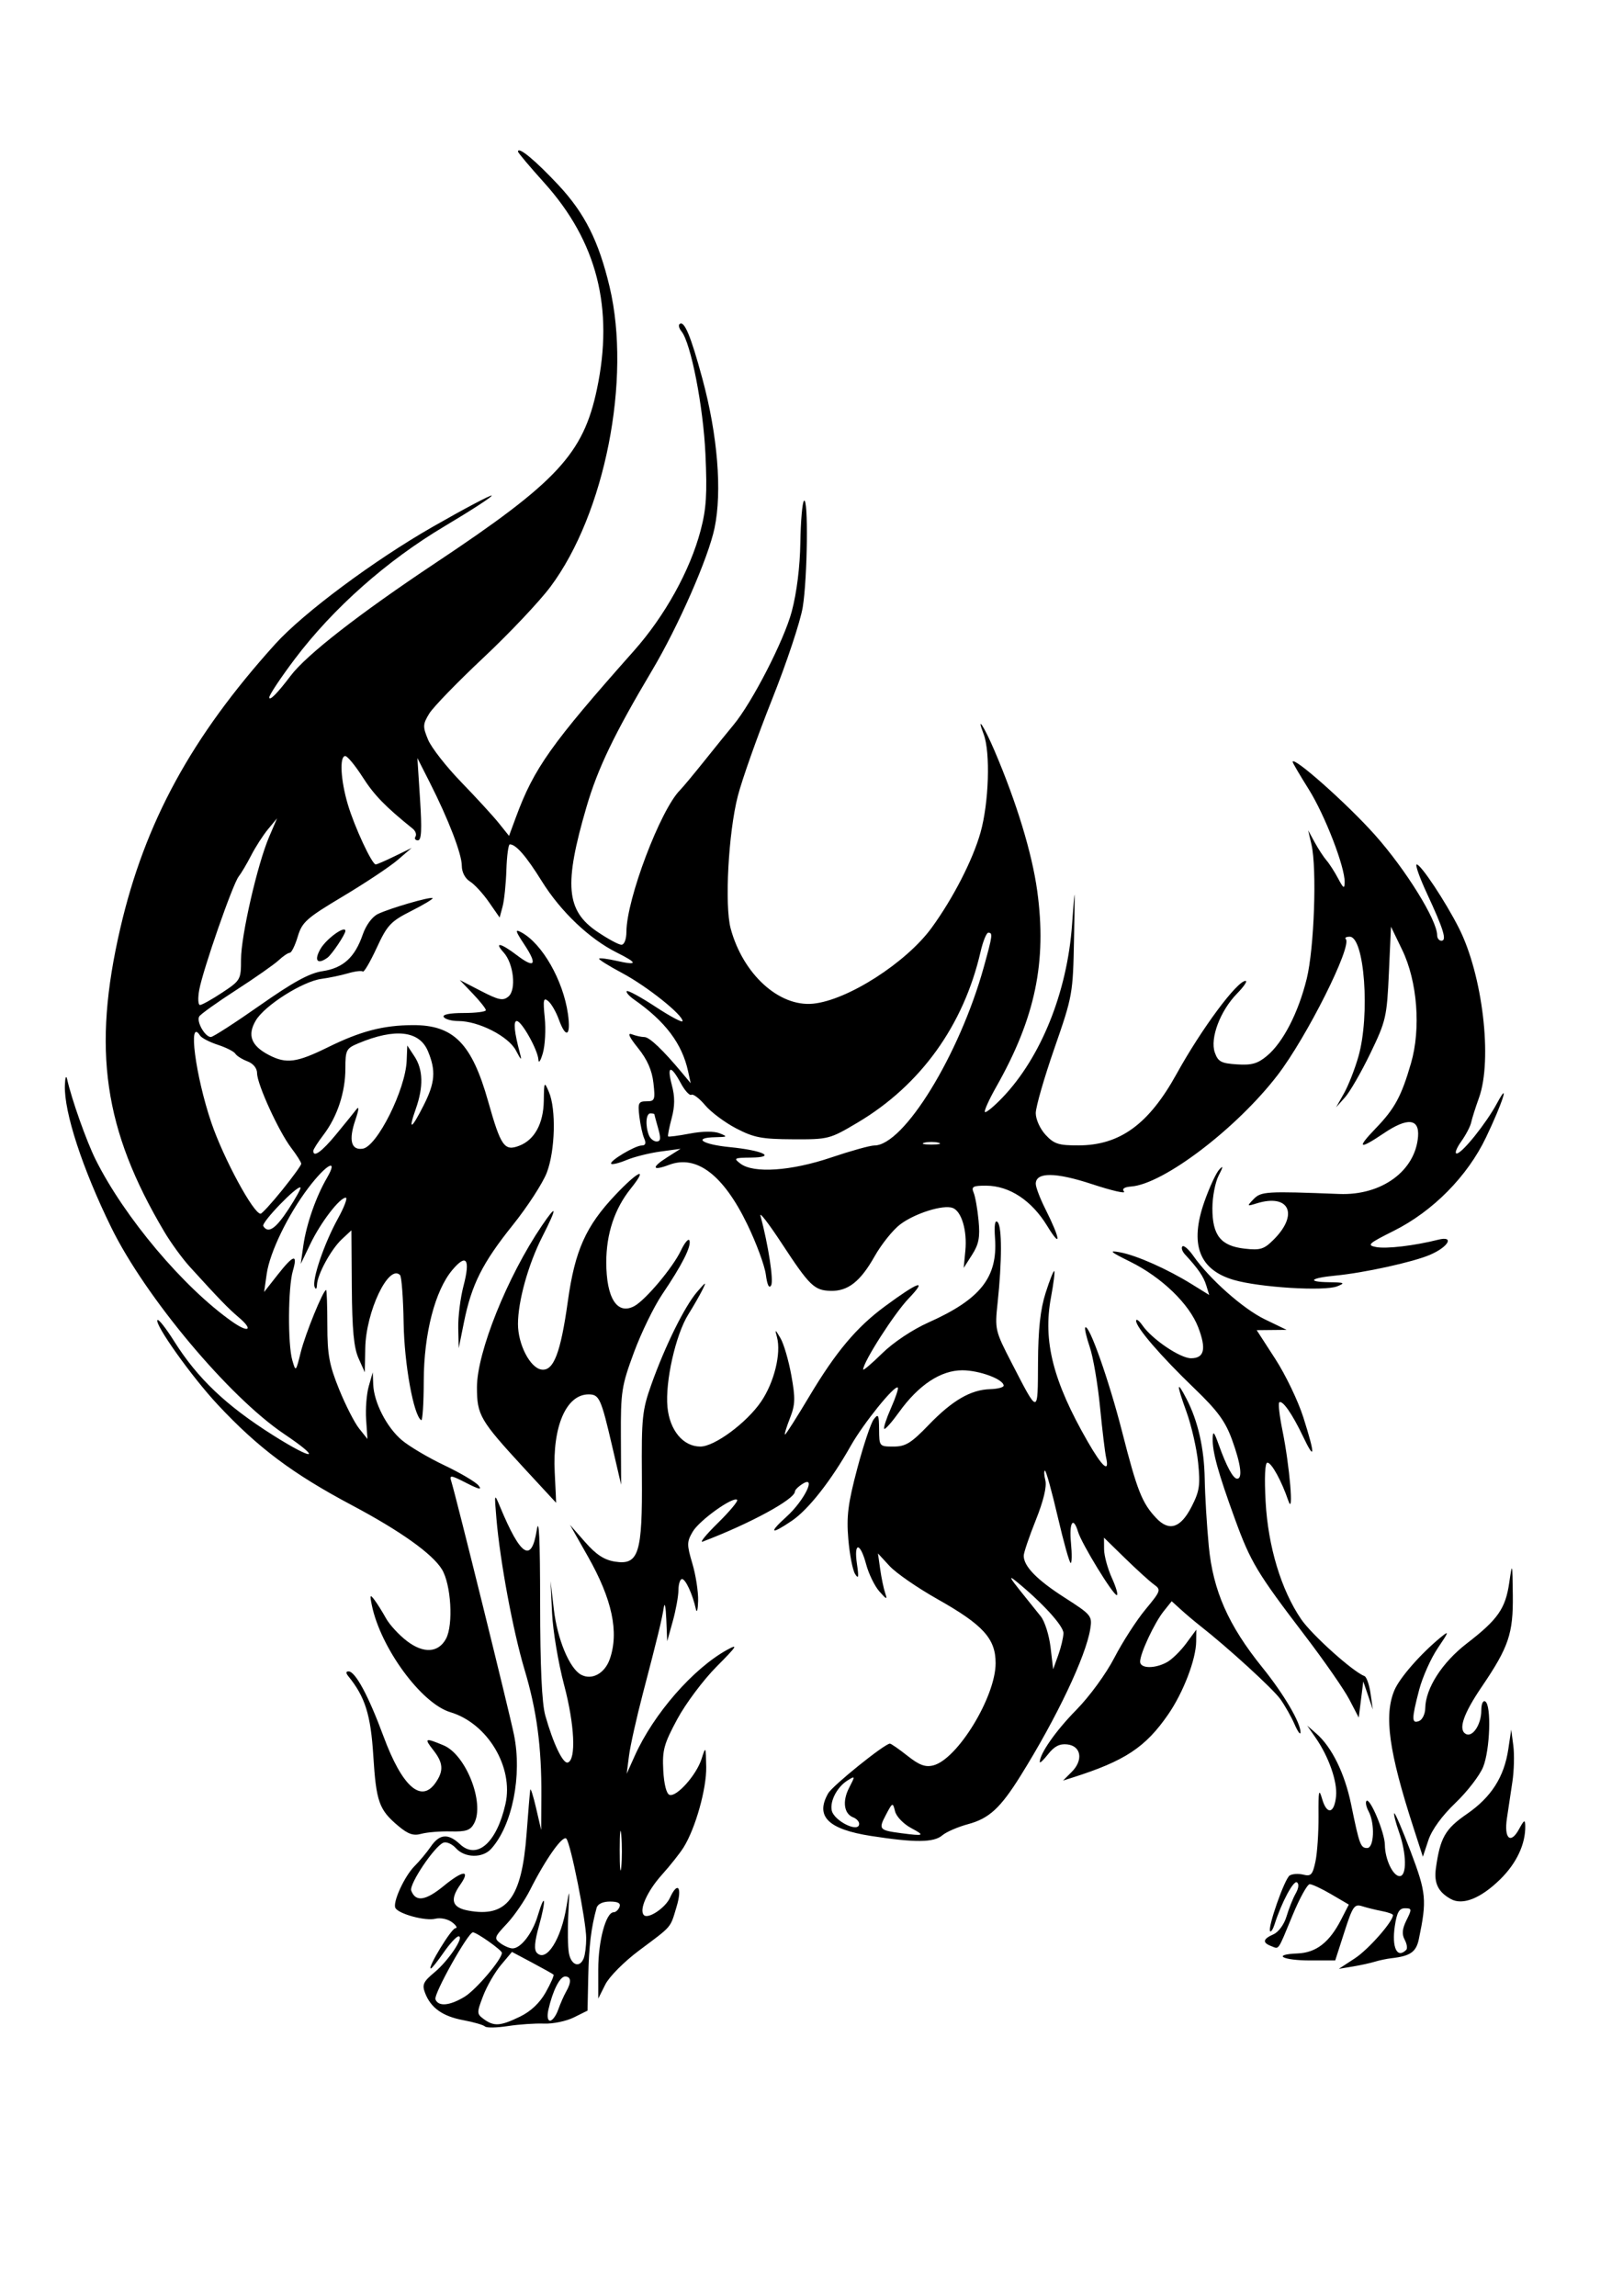 <?xml version="1.0" encoding="UTF-8" standalone="no"?>
<!-- Created with Inkscape (http://www.inkscape.org/) -->

<svg
   xmlns:dc="http://purl.org/dc/elements/1.1/"
   xmlns:cc="http://creativecommons.org/ns#"
   xmlns:rdf="http://www.w3.org/1999/02/22-rdf-syntax-ns#"
   xmlns:svg="http://www.w3.org/2000/svg"
   xmlns="http://www.w3.org/2000/svg"
   xmlns:sodipodi="http://sodipodi.sourceforge.net/DTD/sodipodi-0.dtd"
   xmlns:inkscape="http://www.inkscape.org/namespaces/inkscape"
   width="744.094"
   height="1052.362"
   id="svg2"
   version="1.1"
   inkscape:version="0.48.2 r9819"
   sodipodi:docname="Новый документ 1">
  <defs
     id="defs4" />
  <sodipodi:namedview
     id="base"
     pagecolor="#ffffff"
     bordercolor="#666666"
     borderopacity="1.0"
     inkscape:pageopacity="0.0"
     inkscape:pageshadow="2"
     inkscape:zoom="0.49497475"
     inkscape:cx="945.08405"
     inkscape:cy="425.60823"
     inkscape:document-units="px"
     inkscape:current-layer="layer1"
     showgrid="false"
     inkscape:window-width="1920"
     inkscape:window-height="1020"
     inkscape:window-x="0"
     inkscape:window-y="0"
     inkscape:window-maximized="1" />
  <g
     inkscape:label="Layer 1"
     inkscape:groupmode="layer"
     id="layer1">
    <path
       style="fill:#000000"
       d="m 222.34,928.891 c -0.691,-0.691 -5.165,-1.987 -9.942,-2.879 -9.488,-1.773 -14.903,-5.631 -17.524,-12.487 -1.446,-3.783 -0.809,-5.168 4.352,-9.458 6.41,-5.328 13.853,-16.474 11.001,-16.474 -0.932,0 -3.989,3.312 -6.795,7.361 -2.806,4.048 -5.454,7.361 -5.886,7.361 -1.803,0 9.404,-18.407 11.239,-18.461 1.104,-0.031 0.425,-1.256 -1.51,-2.721 -1.99,-1.505 -5.345,-2.204 -7.723,-1.607 -4.44,1.114 -16.533,-2.114 -18.235,-4.868 -1.488,-2.408 4.055,-14.587 8.79,-19.314 2.268,-2.264 5.612,-6.286 7.43,-8.937 3.97,-5.788 7.963,-6.112 13.32,-1.08 7.833,7.359 16.889,-0.64 20.891,-18.452 3.796,-16.896 -8.243,-36.931 -25.255,-42.028 -13.303,-3.986 -31.983,-29.432 -36.025,-49.073 -0.974,-4.732 -0.803,-5.08 1.192,-2.438 1.281,1.696 3.666,5.502 5.301,8.458 1.635,2.957 5.974,7.665 9.642,10.463 7.609,5.803 14.417,5.383 17.89,-1.106 3.429,-6.407 2.311,-24.995 -1.916,-31.833 C 198.159,712.172 183.567,701.782 161.42,690.015 134.103,675.501 118.353,663.703 99.815,643.865 87.921,631.138 70.554,606.729 72.212,605.07 c 0.509,-0.509 3.93,3.848 7.601,9.683 10.76,17.102 23.848,29.541 45.409,43.157 18.714,11.818 22.796,11.347 5.061,-0.583 -25.333,-17.041 -63.682,-62.842 -79.277,-94.68 -13.228,-27.006 -21.664,-52.837 -21.262,-65.106 0.12,-3.657 0.575,-4.9 1.037,-2.834 2.062,9.212 8.877,28.436 13.048,36.804 13.186,26.456 40.288,58.619 62.637,74.331 7.573,5.324 9.855,3.834 3.011,-1.967 -4.851,-4.112 -9.055,-8.455 -22.479,-23.223 -3.408,-3.749 -8.653,-10.957 -11.657,-16.018 -27.799,-46.843 -33.105,-83.454 -20.174,-139.197 11.258,-48.534 32.585,-87.646 70.976,-130.171 12.869,-14.255 45.141,-38.284 72.27,-53.81 14.446,-8.268 26.601,-14.696 27.012,-14.285 0.411,0.411 -9.347,6.757 -21.686,14.101 -26.461,15.752 -51.041,37.548 -68.61,60.839 -6.461,8.566 -11.72,16.483 -11.686,17.593 0.055,1.803 3.804,-1.996 9.813,-9.942 7.276,-9.622 31.526,-28.499 66.591,-51.836 55.607,-37.009 67.551,-49.87 73.814,-79.483 7.864,-37.177 0.047,-67.801 -24.169,-94.688 -6.609,-7.338 -12.017,-13.758 -12.017,-14.266 0,-2.574 7.96,4.006 18.535,15.322 12.062,12.906 18.488,25.69 23.481,46.716 10.035,42.251 -2.148,103.984 -27.121,137.427 -5.046,6.757 -18.881,21.395 -30.743,32.529 -11.863,11.133 -23.04,22.66 -24.837,25.616 -2.974,4.889 -3.023,5.966 -0.537,11.961 1.503,3.623 8.352,12.385 15.22,19.47 6.868,7.085 14.606,15.525 17.195,18.755 l 4.707,5.873 3.183,-8.634 c 8.248,-22.372 16.11,-33.451 54.082,-76.214 14.19,-15.98 25.715,-36.778 30.565,-55.156 2.619,-9.924 3.051,-16.732 2.217,-34.964 -1.002,-21.92 -6.656,-50.914 -10.974,-56.269 -1.04,-1.29 -1.476,-2.759 -0.97,-3.265 2.131,-2.131 5.151,5.013 10.543,24.934 6.99,25.829 9.095,51.661 5.578,68.448 -2.878,13.733 -16.601,45.006 -28.632,65.247 -17.37,29.223 -24.913,44.921 -30.079,62.593 -10.416,35.639 -9.395,47.477 4.932,57.198 4.848,3.289 9.833,5.981 11.077,5.981 1.319,0 2.275,-2.494 2.294,-5.981 0.079,-14.958 15.598,-55.917 24.596,-64.915 1.229,-1.229 6.335,-7.364 11.347,-13.633 5.011,-6.269 10.894,-13.532 13.073,-16.14 8.551,-10.236 23.253,-38.823 26.778,-52.069 2.295,-8.624 3.776,-20.475 3.949,-31.591 0.151,-9.784 0.897,-18.41 1.656,-19.169 2.065,-2.065 1.637,35.204 -0.56,48.746 -1.052,6.483 -7.382,25.514 -14.067,42.291 -6.685,16.777 -13.755,36.729 -15.712,44.339 -4.31,16.762 -6.106,50.133 -3.267,60.679 5.623,20.881 22.146,35.965 37.747,34.46 15.791,-1.524 42.776,-18.807 54.456,-34.879 9.807,-13.494 18.78,-30.983 22.328,-43.518 3.869,-13.669 4.614,-36.901 1.448,-45.192 -3.565,-9.339 0.254,-3.472 5.039,7.74 10.083,23.628 17.158,46.862 19.533,64.147 4.469,32.514 -0.899,58.213 -18.743,89.739 -3.352,5.922 -5.709,11.152 -5.239,11.623 0.471,0.471 4.051,-2.47 7.957,-6.535 17.685,-18.404 29.759,-48.347 31.994,-79.343 1.382,-19.167 1.389,-19.115 0.901,6.441 -0.484,25.317 -0.64,26.188 -9.018,50.305 -4.689,13.498 -8.526,26.834 -8.526,29.635 0,2.856 1.983,7.232 4.513,9.962 3.892,4.199 5.98,4.864 15.182,4.829 18.921,-0.072 32.14,-9.717 44.85,-32.723 11.445,-20.716 27.736,-42.685 31.653,-42.685 0.974,0 -0.798,2.627 -3.938,5.838 -7.684,7.859 -12.449,20.483 -10.18,26.969 1.481,4.234 2.895,4.994 10.177,5.468 6.801,0.443 9.514,-0.338 13.851,-3.988 7.316,-6.156 14.276,-19.687 18.111,-35.207 3.45,-13.964 4.742,-50.638 2.172,-61.647 l -1.504,-6.441 3.012,5.517 c 1.656,3.034 4.093,6.761 5.414,8.281 1.321,1.52 3.715,5.249 5.32,8.285 2.434,4.607 2.929,4.889 2.991,1.702 0.135,-7.015 -9.051,-30.76 -16.492,-42.628 -4.046,-6.453 -7.357,-12.093 -7.357,-12.532 0,-2.997 25.031,19.222 37.752,33.51 14.131,15.871 28.496,39.039 28.496,45.957 0,1.382 0.884,2.513 1.964,2.513 2.594,0 0.985,-5.253 -6.623,-21.623 -3.411,-7.338 -5.531,-13.342 -4.712,-13.342 1.921,0 13.128,16.884 19.326,29.115 10.895,21.499 15.507,60.411 9.228,77.846 -1.595,4.429 -3.207,9.518 -3.582,11.31 -0.375,1.792 -2.439,5.725 -4.586,8.741 -2.147,3.016 -3.075,5.483 -2.062,5.483 2.445,0 13.51,-13.771 18.483,-23.003 6.127,-11.374 2.517,-0.156 -5.034,15.642 -8.513,17.812 -24.339,33.836 -42.28,42.812 -11.718,5.863 -12.504,6.587 -8.066,7.435 4.705,0.899 17.611,-0.629 28.424,-3.365 7.602,-1.924 4.777,3.261 -3.775,6.929 -7.795,3.343 -30.158,8.253 -43.37,9.521 -11.597,1.114 -13.271,2.883 -2.869,3.032 7.069,0.101 7.554,0.346 3.725,1.878 -5.866,2.347 -35.539,0.524 -47.364,-2.909 -16.038,-4.656 -20.429,-16.418 -13.47,-36.081 2.291,-6.474 5.325,-13.013 6.743,-14.531 1.923,-2.06 1.853,-1.36 -0.277,2.76 -1.57,3.036 -2.859,9.777 -2.865,14.978 -0.015,12.456 3.843,17.283 14.802,18.518 7.18,0.809 8.874,0.281 13.306,-4.151 11.641,-11.641 7.081,-21.241 -7.878,-16.581 -4.443,1.384 -4.488,1.316 -1.317,-1.985 3.377,-3.516 5.867,-3.665 39.23,-2.349 19.396,0.765 34.902,-10.529 36.143,-26.325 0.651,-8.295 -4.836,-8.829 -15.659,-1.524 -11.47,7.741 -12.682,7.033 -3.773,-2.203 8.751,-9.072 11.79,-14.678 16.209,-29.904 4.6,-15.847 2.917,-37.526 -4.028,-51.897 l -5.156,-10.67 -0.961,21.227 c -0.912,20.147 -1.344,22.02 -8.477,36.804 -4.134,8.567 -9.364,17.647 -11.623,20.178 l -4.107,4.601 3.636,-6.441 c 2,-3.542 4.971,-11.123 6.604,-16.845 5.407,-18.956 2.788,-54.923 -3.998,-54.923 -1.567,0 -2.38,0.469 -1.806,1.042 3.105,3.105 -17.899,45.025 -31.289,62.445 -18.754,24.398 -52.215,49.86 -67.03,51.008 -3.264,0.253 -4.405,1.052 -3.338,2.338 0.892,1.075 -5.692,-0.456 -14.631,-3.401 -16.8,-5.535 -25.836,-5.592 -25.836,-0.164 0,1.533 1.963,6.692 4.362,11.466 7.019,13.966 7.551,18.749 0.869,7.811 -7.128,-11.669 -17.315,-18.378 -27.971,-18.424 -6.055,-0.026 -6.898,0.443 -5.74,3.19 0.746,1.771 1.763,7.538 2.26,12.816 0.719,7.643 0.116,10.826 -2.959,15.642 l -3.861,6.047 0.761,-7.885 c 0.885,-9.175 -1.725,-18.037 -5.77,-19.589 -4.314,-1.655 -17.353,2.423 -24.122,7.544 -3.325,2.516 -8.609,9.116 -11.742,14.667 -6.513,11.54 -12.219,16.006 -20.164,15.78 -7.47,-0.212 -9.621,-2.296 -22.256,-21.559 -5.975,-9.109 -10.42,-14.906 -9.877,-12.882 3.6,13.434 6.099,29.742 4.89,31.903 -0.934,1.67 -1.782,-0.053 -2.44,-4.962 -0.555,-4.136 -4.372,-14.468 -8.482,-22.96 -10.994,-22.715 -23.272,-32.056 -35.878,-27.297 -7.784,2.938 -8.246,1.231 -0.924,-3.42 l 6.188,-3.932 -9.201,1.247 c -5.061,0.686 -12.02,2.422 -15.464,3.857 -3.445,1.435 -6.644,2.229 -7.108,1.764 -1.157,-1.157 10.926,-8.389 14.029,-8.397 1.69,0 2.04,-1.048 1.082,-3.227 -0.778,-1.771 -1.782,-6.326 -2.23,-10.121 -0.728,-6.159 -0.374,-6.901 3.297,-6.901 3.795,0 4.04,-0.65 3.166,-8.4 -0.654,-5.806 -2.826,-10.739 -7.034,-15.975 -4.124,-5.132 -5.034,-7.171 -2.822,-6.322 1.796,0.689 4.372,1.253 5.725,1.253 2.307,0 8.513,5.912 17.385,16.562 l 3.833,4.601 -1.209,-5.521 c -2.77,-12.647 -10.4,-22.78 -24.688,-32.787 -2.365,-1.657 -3.897,-3.415 -3.404,-3.908 0.493,-0.493 6.447,2.75 13.231,7.206 6.784,4.456 12.334,7.395 12.334,6.531 0,-2.959 -16.392,-16.002 -27.651,-22.004 -6.189,-3.299 -10.964,-6.286 -10.611,-6.639 0.353,-0.353 3.907,0.095 7.899,0.995 9.983,2.252 10.019,1.126 0.121,-3.817 -12.48,-6.233 -25.644,-18.768 -34.271,-32.634 -7.167,-11.519 -11.849,-16.915 -14.677,-16.915 -0.659,0 -1.369,5.264 -1.577,11.698 -0.208,6.434 -0.989,13.981 -1.735,16.771 l -1.357,5.073 -4.939,-7.109 c -2.716,-3.91 -6.62,-8.152 -8.676,-9.425 -2.241,-1.389 -3.737,-4.278 -3.737,-7.216 0,-5.396 -6.107,-21.249 -14.76,-38.313 l -5.599,-11.041 1.215,18.862 c 0.903,14.018 0.654,18.862 -0.971,18.862 -1.202,0 -1.705,-0.778 -1.117,-1.73 0.588,-0.951 0.017,-2.579 -1.272,-3.616 -12.59,-10.148 -17.66,-15.368 -22.953,-23.637 -3.401,-5.314 -6.987,-9.661 -7.968,-9.661 -2.718,0 -2.131,11.044 1.182,22.209 3.038,10.239 11.056,27.477 12.781,27.477 0.529,0 4.449,-1.7 8.71,-3.779 l 7.748,-3.779 -6.441,5.534 c -3.542,3.044 -14.793,10.527 -25.002,16.629 -16.811,10.049 -18.771,11.792 -20.776,18.487 -1.218,4.066 -2.853,7.392 -3.634,7.392 -0.781,0 -3.102,1.568 -5.159,3.484 -2.057,1.916 -10.807,8.043 -19.446,13.616 -8.639,5.573 -16.249,11.01 -16.912,12.083 -1.419,2.296 2.65,9.476 5.342,9.428 1.022,-0.018 11.136,-6.543 22.477,-14.5 15.319,-10.749 22.705,-14.78 28.733,-15.684 9.435,-1.415 14.803,-6.31 18.414,-16.79 1.475,-4.281 4.331,-8.155 6.935,-9.405 5.587,-2.682 24.265,-8.095 25.089,-7.27 0.34,0.34 -4.08,2.994 -9.821,5.899 -9.42,4.766 -10.966,6.422 -15.848,16.969 -2.975,6.428 -5.819,11.278 -6.32,10.777 -0.501,-0.501 -3.539,-0.141 -6.752,0.8 -3.213,0.94 -8.707,2.091 -12.209,2.557 -8.613,1.146 -25.99,12.143 -30.093,19.044 -4.021,6.763 -2.159,11.649 6.059,15.898 7.926,4.099 12.655,3.471 26.967,-3.579 15.016,-7.397 25.361,-10.096 38.949,-10.158 18.695,-0.086 27.035,8.357 34.54,34.97 5.798,20.558 7.438,22.913 14.179,20.349 7.083,-2.693 11.175,-10.171 11.326,-20.697 0.126,-8.807 0.211,-8.951 2.348,-3.961 3.361,7.85 2.871,26.859 -0.951,36.902 -1.834,4.818 -8.865,15.662 -15.624,24.097 -13.907,17.354 -18.885,27.254 -22.362,44.471 l -2.416,11.961 -0.215,-9.26 c -0.118,-5.093 0.969,-13.788 2.416,-19.322 3.211,-12.283 1.333,-14.957 -5.118,-7.29 -7.968,9.47 -13.065,29.245 -13.113,50.877 -0.023,10.277 -0.547,18.373 -1.165,17.992 -3.492,-2.153 -7.75,-25.66 -8.061,-44.507 -0.188,-11.392 -0.93,-21.3 -1.648,-22.018 -5.214,-5.214 -15.629,16.689 -15.944,33.529 l -0.207,11.041 -2.884,-6.441 c -2.144,-4.788 -2.932,-13.136 -3.07,-32.537 l -0.187,-26.096 -4.32,4.014 c -4.958,4.607 -11.254,16.115 -11.468,20.962 -0.085,1.915 -0.533,2.334 -1.071,1.002 -1.313,-3.251 4.348,-19.907 10.634,-31.292 2.934,-5.314 4.573,-9.661 3.642,-9.661 -2.798,0 -11.5,11.355 -16.218,21.162 l -4.426,9.201 1.169,-8.281 c 1.385,-9.814 5.771,-22.42 10.818,-31.09 5.498,-9.447 -0.178,-6.447 -8.465,4.473 -9.379,12.359 -17.72,29.579 -19.133,39.498 l -1.179,8.281 6.14,-7.821 c 7.353,-9.366 9.385,-9.899 7.023,-1.84 -2.205,7.524 -2.362,33.621 -0.247,40.932 1.582,5.468 1.611,5.441 3.877,-3.68 2.086,-8.399 10.286,-28.515 11.619,-28.507 0.309,0.002 0.564,7.248 0.567,16.102 0.004,13.509 0.866,18.225 5.358,29.323 2.944,7.274 7.082,15.394 9.196,18.046 l 3.843,4.821 -0.612,-8.922 c -0.337,-4.907 0.21,-11.785 1.214,-15.285 l 1.826,-6.363 0.206,5.521 c 0.31,8.294 6.197,19.75 13.16,25.609 3.409,2.868 12.143,8.037 19.409,11.486 7.266,3.449 14.319,7.605 15.672,9.235 1.815,2.187 0.372,1.899 -5.508,-1.101 -7.282,-3.715 -7.878,-3.777 -6.926,-0.724 2.243,7.192 26.496,105.215 28.719,116.073 3.829,18.704 -0.755,41.625 -10.47,52.36 -3.914,4.325 -12.06,4.189 -16.094,-0.269 -1.77,-1.956 -4.363,-3.117 -5.763,-2.58 -4.081,1.566 -15.864,19.128 -14.761,22.001 2.038,5.311 6.571,4.656 14.876,-2.15 8.891,-7.286 12.466,-7.542 7.563,-0.543 -4.838,6.907 -3.757,10.432 3.622,11.817 17.785,3.336 24.592,-5.571 26.804,-35.074 0.76,-10.141 1.522,-19.266 1.692,-20.278 0.17,-1.012 1.366,2.714 2.657,8.281 l 2.347,10.121 0.093,-15.642 c 0.133,-22.398 -2.086,-39.043 -7.705,-57.809 -5.246,-17.52 -11.219,-49.569 -12.889,-69.165 -1.007,-11.813 -0.986,-11.881 1.659,-5.521 9.468,22.763 14.39,25.925 16.798,10.788 1.058,-6.652 1.548,3.785 1.573,33.479 0.024,29.165 0.792,45.827 2.369,51.424 3.627,12.868 8.124,22.252 10.32,21.531 3.892,-1.279 3.119,-17.393 -1.707,-35.594 -2.645,-9.977 -5.125,-24.765 -5.51,-32.862 l -0.701,-14.722 1.518,12.985 c 1.611,13.781 7.222,27.193 12.544,29.981 4.945,2.591 10.814,-0.638 13.105,-7.212 4.301,-12.339 1.086,-27.406 -10.034,-47.018 l -8.221,-14.499 6.942,7.903 c 5.062,5.762 8.768,8.188 13.684,8.956 10.911,1.704 12.619,-3.732 12.341,-39.299 -0.208,-26.667 0.155,-30.158 4.365,-41.968 6.271,-17.593 15.206,-35.682 20.907,-42.325 4.176,-4.866 4.466,-4.975 2.444,-0.92 -1.262,2.53 -4.138,7.538 -6.392,11.128 -5.832,9.29 -10.714,30.93 -9.598,42.546 1.027,10.685 7.206,18.094 15.091,18.094 6.488,0 21.208,-10.886 27.817,-20.572 6.023,-8.827 9.306,-22.152 7.292,-29.598 -1.015,-3.752 -0.872,-3.709 1.61,0.484 1.498,2.53 3.733,10.178 4.967,16.995 1.921,10.611 1.826,13.457 -0.659,19.782 -1.596,4.063 -2.593,7.388 -2.215,7.388 0.378,0 5.381,-7.865 11.117,-17.477 12.167,-20.389 21.656,-31.688 34.666,-41.276 15.583,-11.486 19.747,-12.856 10.863,-3.575 -6.606,6.901 -20.826,29.114 -20.826,32.532 0,0.624 3.933,-2.721 8.741,-7.434 5.138,-5.036 13.883,-10.864 21.216,-14.139 23.828,-10.643 31.751,-20.647 30.501,-38.516 -0.434,-6.206 -0.037,-8.695 1.189,-7.468 2.033,2.033 2.024,17.96 -0.02,37.07 -1.297,12.124 -1.148,12.751 6.527,27.603 12.281,23.765 11.881,23.773 12.007,-0.243 0.081,-15.367 1.059,-24.345 3.485,-31.986 1.855,-5.842 3.647,-10.349 3.982,-10.014 0.335,0.335 -0.356,5.799 -1.536,12.142 -3.718,19.993 0.969,38.384 16.813,65.966 6.761,11.771 10.136,14.714 8.48,7.396 -0.515,-2.277 -1.775,-12.729 -2.798,-23.226 -1.024,-10.497 -3.13,-22.822 -4.68,-27.388 -1.55,-4.566 -2.484,-8.638 -2.074,-9.047 1.714,-1.714 10.851,24.174 16.912,47.913 6.868,26.903 9.113,32.579 15.604,39.458 5.933,6.288 11.178,4.615 16.194,-5.166 3.672,-7.16 4.082,-9.899 3.025,-20.236 -0.672,-6.575 -3.101,-17.134 -5.399,-23.463 -4.57,-12.59 -4.538,-14.697 0.089,-5.751 5.258,10.168 8.096,22.669 8.332,36.693 0.126,7.522 0.968,21.406 1.871,30.853 1.947,20.376 8.96,36.237 24.576,55.581 9.83,12.177 17.606,25.421 17.474,29.762 -0.04,1.305 -1.265,-0.374 -2.724,-3.732 -1.459,-3.358 -4.389,-8.545 -6.511,-11.526 -3.384,-4.752 -24.121,-23.698 -36.869,-33.684 -2.436,-1.908 -6.348,-5.21 -8.693,-7.337 l -4.263,-3.868 -3.662,4.577 c -4.26,5.325 -10.814,19.343 -10.814,23.131 0,3.205 6.772,3.316 12.375,0.202 2.252,-1.251 6.185,-5.109 8.741,-8.573 l 4.647,-6.298 -0.06,5.418 c -0.091,8.216 -5.906,23.381 -12.799,33.379 -10.443,15.147 -19.87,21.373 -43.909,28.998 l -4.322,1.371 3.975,-3.975 c 5.383,-5.382 4.345,-11.854 -2.018,-12.591 -3.481,-0.403 -5.945,0.834 -8.741,4.389 -2.142,2.723 -3.894,4.384 -3.894,3.691 0,-3.864 7.364,-14.375 16.748,-23.907 6.069,-6.164 13.625,-16.519 17.457,-23.923 3.716,-7.18 10.106,-17.101 14.199,-22.046 7.15,-8.638 7.304,-9.092 3.902,-11.548 -1.948,-1.406 -7.888,-6.802 -13.202,-11.991 l -9.661,-9.434 0.041,5.341 c 0.022,2.938 1.638,8.86 3.59,13.162 1.953,4.302 2.953,7.821 2.223,7.821 -1.699,0 -16.089,-23.515 -17.736,-28.983 -2.226,-7.39 -4.162,-4.379 -3.255,5.061 0.486,5.061 0.428,9.201 -0.129,9.201 -0.557,0 -3.228,-9.523 -5.935,-21.162 -2.707,-11.639 -5.344,-21.162 -5.861,-21.162 -0.517,0 -0.436,2.007 0.18,4.461 0.716,2.854 -0.869,9.427 -4.401,18.249 -3.036,7.583 -5.521,14.914 -5.521,16.292 0,4.848 6.06,11.054 18.712,19.163 12.357,7.92 12.749,8.4 11.792,14.422 -1.988,12.506 -15.416,40.786 -31.943,67.269 -9.235,14.799 -14.411,19.575 -24.021,22.167 -4.721,1.273 -10.07,3.593 -11.886,5.155 -3.873,3.33 -12.52,3.402 -32.649,0.271 -19.725,-3.068 -25.683,-8.993 -19.65,-19.537 2.039,-3.563 25.904,-22.777 28.291,-22.777 0.56,0 4.191,2.513 8.069,5.585 5.391,4.27 8.169,5.304 11.801,4.392 11.097,-2.785 28.599,-31.454 28.602,-46.851 0.002,-11.274 -5.7,-17.553 -26.682,-29.381 -9.109,-5.135 -18.97,-11.948 -21.912,-15.139 l -5.35,-5.802 1.028,7.254 c 0.566,3.99 1.593,8.91 2.284,10.935 1.074,3.149 0.688,3.036 -2.671,-0.777 -2.16,-2.452 -4.885,-8.042 -6.056,-12.421 -2.74,-10.244 -5.724,-10.345 -4.211,-0.144 0.906,6.112 0.716,7.11 -0.868,4.568 -1.115,-1.789 -2.509,-8.999 -3.098,-16.022 -0.877,-10.462 -0.139,-16.283 4.086,-32.224 2.836,-10.701 6.239,-20.881 7.562,-22.623 2.102,-2.767 2.413,-2.179 2.464,4.654 0.058,7.728 0.137,7.821 6.619,7.821 5.525,0 8.066,-1.562 16.102,-9.901 10.841,-11.25 19.287,-16.163 28.22,-16.416 3.391,-0.096 6.165,-0.817 6.165,-1.603 0,-2.913 -11.116,-7.043 -18.955,-7.043 -9.88,0 -20.038,6.72 -28.98,19.171 -3.328,4.635 -6.395,8.083 -6.816,7.662 -0.42,-0.42 0.971,-4.687 3.092,-9.482 2.121,-4.795 3.534,-9.04 3.141,-9.434 -1.383,-1.383 -15.79,16.45 -21.584,26.716 -8.997,15.941 -19.4,29.186 -26.956,34.321 -9.75,6.625 -10.905,5.756 -2.474,-1.861 8.089,-7.308 13.894,-19.12 7.405,-15.068 -1.961,1.225 -3.565,2.816 -3.565,3.536 0,3.54 -20.666,14.763 -42.325,22.984 -1.518,0.576 1.642,-3.28 7.023,-8.57 5.381,-5.29 9.352,-10.049 8.825,-10.575 -1.757,-1.757 -17.264,9.314 -20.34,14.521 -2.774,4.696 -2.79,5.954 -0.191,14.707 1.563,5.265 2.747,12.941 2.629,17.059 -0.117,4.118 -0.578,5.831 -1.023,3.806 -1.496,-6.799 -4.717,-13.802 -6.347,-13.802 -0.889,0 -1.633,2.277 -1.652,5.061 -0.019,2.783 -1.188,9.201 -2.596,14.262 l -2.56,9.201 -0.415,-10.121 c -0.228,-5.567 -0.736,-8.051 -1.128,-5.521 -0.88,5.681 -2.809,13.631 -9.601,39.565 -2.916,11.133 -5.779,23.969 -6.363,28.523 l -1.062,8.281 3.708,-8.254 c 8.62,-19.186 26.718,-39.946 42.331,-48.557 5.281,-2.913 4.54,-1.729 -4.795,7.66 -6.073,6.107 -14.189,16.944 -18.036,24.081 -6.143,11.396 -6.927,14.255 -6.441,23.478 0.338,6.417 1.46,10.801 2.884,11.271 3.246,1.071 12.307,-9.095 14.661,-16.449 1.923,-6.009 1.959,-5.949 2.144,3.608 0.193,9.983 -4.943,28.242 -10.391,36.941 -1.676,2.676 -6.164,8.336 -9.974,12.578 -6.705,7.465 -10.537,16.098 -8.189,18.446 1.939,1.939 9.822,-3.316 11.937,-7.958 3.541,-7.77 5.724,-4.852 3.041,4.064 -3.015,10.016 -1.779,8.571 -17.161,20.072 -6.921,5.175 -13.731,12.03 -15.538,15.642 l -3.217,6.43 -0.004,-13.401 c -0.004,-13.087 3.53,-26.164 7.067,-26.164 0.955,0 2.161,-1.104 2.679,-2.454 0.651,-1.696 -0.701,-2.454 -4.377,-2.454 -3.284,0 -5.628,1.114 -6.128,2.914 -2.494,8.978 -3.523,17.443 -3.823,31.437 l -0.335,15.642 -6.284,3.123 c -3.456,1.718 -9.596,2.989 -13.645,2.825 -4.048,-0.164 -11.519,0.346 -16.601,1.132 -5.082,0.787 -9.805,0.865 -10.496,0.173 z m 16.056,-4.494 c 4.963,-2.403 9.063,-6.278 11.808,-11.162 2.313,-4.115 3.914,-7.761 3.559,-8.103 -0.355,-0.342 -4.786,-2.824 -9.847,-5.516 l -9.201,-4.895 -5.055,6.021 c -2.78,3.311 -6.453,9.681 -8.161,14.154 -2.974,7.788 -2.959,8.24 0.346,10.658 4.641,3.394 7.575,3.189 16.551,-1.156 z m 17.528,-3.22 c 0.988,-2.783 2.623,-6.499 3.635,-8.256 2.491,-4.327 2.314,-6.926 -0.472,-6.926 -2.409,0 -5.694,6.514 -7.655,15.182 -0.683,3.02 -0.371,5.061 0.776,5.061 1.056,0 2.729,-2.277 3.716,-5.061 z m -42.887,-5.927 c 5.238,-3.194 17.099,-17.173 17.065,-20.112 -0.015,-1.236 -11.552,-9.385 -13.288,-9.385 -2.22,0 -18.089,28.353 -17.186,30.706 1.324,3.449 6.542,2.979 13.409,-1.208 z m 54.605,-17.687 c 0.614,-1.601 1.117,-5.652 1.117,-9.002 0,-7.884 -7.149,-43.744 -9.123,-45.759 -1.665,-1.7 -9.492,9.371 -16.606,23.488 -2.511,4.984 -7.33,11.992 -10.708,15.574 -5.698,6.042 -5.908,6.684 -2.903,8.881 1.781,1.303 4.291,2.368 5.576,2.368 3.793,0 9.124,-6.912 11.533,-14.951 3.434,-11.462 3.978,-7.594 0.626,4.449 -2.122,7.624 -2.39,11.166 -0.955,12.601 4.332,4.332 11.072,-6.304 13.53,-21.35 1.392,-8.523 1.459,-8.231 0.828,3.609 -0.378,7.085 -0.246,15.159 0.292,17.942 1.069,5.529 5.017,6.778 6.793,2.15 z m 17.189,-56.388 c -0.389,-4.328 -0.712,-1.245 -0.719,6.852 -0.007,8.097 0.311,11.638 0.707,7.869 0.395,-3.769 0.401,-10.393 0.013,-14.722 z m 133.004,-3.162 c -3.593,-1.913 -6.891,-5.324 -7.486,-7.744 -1.033,-4.202 -1.152,-4.155 -4.223,1.689 -3.457,6.579 -3.083,7.02 7.09,8.353 10.483,1.374 11.017,1.108 4.618,-2.299 z m -23.941,-2.005 c 0,-1.044 -1.211,-2.362 -2.69,-2.93 -4.286,-1.644 -5.103,-7.4 -1.923,-13.548 2.86,-5.531 2.841,-5.62 -0.714,-3.399 -4.708,2.94 -8.096,9.32 -7.259,13.667 0.938,4.869 12.587,10.617 12.587,6.211 z m 93.664,-87.352 c 0.084,-3.334 -9.687,-14.049 -21.817,-23.923 -3.311,-2.695 -2.818,-1.558 1.841,4.247 3.499,4.36 7.827,9.754 9.618,11.988 1.791,2.233 3.792,8.588 4.447,14.122 l 1.192,10.062 2.313,-6.408 c 1.272,-3.524 2.355,-8.064 2.406,-10.088 z M 132.253,554.305 c 3.361,-5.139 5.839,-9.617 5.505,-9.95 -1.298,-1.298 -18.054,16.037 -17.058,17.649 2.226,3.602 5.657,1.315 11.552,-7.699 z m -2.891,-8.78 c 4.808,-5.949 8.741,-11.384 8.741,-12.077 0,-0.694 -2.054,-3.955 -4.565,-7.246 -5.73,-7.513 -15.677,-29.25 -15.677,-34.259 0,-2.284 -1.741,-4.428 -4.422,-5.448 -2.432,-0.925 -4.928,-2.5 -5.546,-3.501 -0.618,-1.001 -4.218,-2.828 -8,-4.061 -3.781,-1.233 -7.451,-3.132 -8.155,-4.221 -5.68,-8.787 -2.173,18.345 5.157,39.897 5.556,16.335 19.304,41.759 22.571,41.739 0.635,0 5.088,-4.874 9.896,-10.823 z m 251.649,-14.934 c 8.99,-3.036 17.917,-5.521 19.838,-5.521 13.523,0 39.064,-41.624 50.2,-81.812 4.027,-14.533 4.182,-15.719 2.046,-15.719 -0.838,0 -2.438,3.958 -3.554,8.795 -7.784,33.724 -27.503,61.105 -56.335,78.228 -12.788,7.594 -13.377,7.747 -29.643,7.671 -14.287,-0.067 -17.907,-0.758 -26.017,-4.97 -5.182,-2.691 -11.591,-7.471 -14.244,-10.623 -2.652,-3.152 -5.497,-5.314 -6.323,-4.804 -0.825,0.51 -3.034,-1.92 -4.908,-5.401 -4.568,-8.483 -6.444,-8.002 -4.033,1.033 1.418,5.314 1.385,9.531 -0.119,15.166 -1.146,4.293 -1.865,8.023 -1.598,8.29 0.267,0.267 4.75,-0.324 9.963,-1.312 5.776,-1.095 11.103,-1.144 13.639,-0.126 3.792,1.523 3.63,1.682 -1.819,1.789 -10.68,0.208 -6.316,3.288 6.441,4.546 15.395,1.518 21.749,4.676 9.661,4.802 -7.683,0.081 -8.023,0.282 -4.709,2.788 6.003,4.541 23.176,3.375 41.513,-2.819 z M 153.984,520.121 c 3.917,-4.746 8.115,-9.922 9.327,-11.501 1.434,-1.867 1.284,-0.159 -0.428,4.883 -3.109,9.157 -1.893,13.824 3.4,13.046 6.578,-0.968 19.635,-27.097 20.164,-40.348 l 0.278,-6.963 3.281,4.975 c 3.988,6.047 4.194,13.955 0.626,24.066 -3.614,10.243 -2.067,9.572 3.568,-1.548 5.293,-10.446 5.733,-15.944 1.992,-24.898 -3.922,-9.388 -15.023,-10.646 -31.865,-3.612 -5.6,2.339 -5.981,3.075 -5.981,11.561 0,10.891 -3.707,22.116 -10.05,30.432 -2.57,3.369 -4.672,6.668 -4.672,7.332 0,3.2 3.896,0.409 10.36,-7.424 z m 276.254,3.681 c -1.771,-0.463 -4.67,-0.463 -6.441,0 -1.771,0.463 -0.322,0.842 3.22,0.842 3.542,0 4.992,-0.379 3.22,-0.842 z m -128.483,-6.54 c -0.941,-3.283 -1.712,-6.181 -1.712,-6.441 0,-0.26 -0.828,-0.472 -1.84,-0.472 -2.047,0 -2.445,5.484 -0.723,9.971 0.614,1.601 2.213,2.911 3.552,2.911 1.871,0 2.039,-1.382 0.723,-5.969 z M 101.904,454.969 c 8.386,-5.555 8.597,-5.926 8.599,-15.182 0.002,-10.872 7.542,-43.731 12.905,-56.241 l 3.623,-8.453 -4.125,4.977 c -2.269,2.738 -5.74,8.12 -7.714,11.961 -1.974,3.841 -4.567,8.226 -5.761,9.744 -2.745,3.489 -16.417,42.785 -18.087,51.986 -0.689,3.795 -0.529,6.901 0.355,6.901 0.884,0 5.477,-2.562 10.205,-5.694 z m 519.256,442.706 c 6.191,-4.049 17.482,-16.856 17.482,-19.828 0,-0.482 -2.277,-1.308 -5.061,-1.834 -2.783,-0.526 -6.851,-1.526 -9.04,-2.222 -3.602,-1.145 -4.377,-0.029 -8.183,11.79 l -4.204,13.054 -11.491,0 c -12.719,0 -17.671,-2.734 -5.809,-3.207 8.582,-0.342 14.645,-5.055 20.042,-15.579 l 3.5,-6.824 -7.981,-4.677 c -4.389,-2.572 -8.866,-4.677 -9.948,-4.677 -1.082,0 -4.623,6.418 -7.87,14.262 -6.976,16.852 -6.068,15.547 -9.819,14.108 -4.125,-1.583 -3.795,-3.233 1.078,-5.391 2.346,-1.039 4.914,-4.574 5.999,-8.257 1.043,-3.542 2.927,-8.254 4.185,-10.47 1.375,-2.422 1.593,-4.458 0.547,-5.104 -1.586,-0.98 -7.102,9.393 -10.223,19.228 -0.695,2.191 -1.61,3.638 -2.033,3.215 -1.351,-1.351 6.626,-24.136 8.954,-25.574 1.232,-0.762 4.059,-0.928 6.281,-0.371 3.477,0.873 4.249,0.028 5.536,-6.057 0.823,-3.889 1.452,-13.282 1.398,-20.873 -0.083,-11.672 0.174,-12.87 1.663,-7.762 2.176,7.462 5.594,6.768 6.385,-1.296 0.652,-6.646 -3.341,-18.06 -9.345,-26.72 l -3.902,-5.627 4.219,3.678 c 7.095,6.186 13.015,18.252 15.929,32.465 3.795,18.517 4.335,19.983 7.355,19.983 3.2,0 3.633,-11.262 0.647,-16.841 -1.094,-2.044 -1.523,-4.183 -0.953,-4.753 1.611,-1.611 8.377,14.557 8.422,20.127 0.053,6.613 3.707,14.348 6.777,14.348 3.353,0 3.192,-10.358 -0.315,-20.298 -1.529,-4.334 -2.496,-8.163 -2.149,-8.51 0.347,-0.347 3.758,7.625 7.579,17.716 7.102,18.754 7.413,22.143 3.672,40.021 -1.222,5.839 -3.917,7.715 -12.486,8.69 -2.176,0.248 -5.613,0.964 -7.638,1.592 -2.024,0.628 -6.579,1.625 -10.121,2.215 l -6.441,1.073 7.361,-4.814 z m 23.551,-3.883 c 0.639,-0.639 0.318,-2.74 -0.714,-4.668 -1.36,-2.542 -1.128,-5.006 0.844,-8.959 2.527,-5.065 2.477,-5.453 -0.706,-5.453 -2.642,0 -3.706,1.866 -4.649,8.15 -1.478,9.857 1.038,15.118 5.226,10.93 z m 20.459,-23.303 c -5.836,-3.229 -7.809,-7.297 -6.855,-14.132 1.952,-13.982 4.245,-17.998 14.187,-24.845 11.195,-7.71 17.108,-16.964 19.014,-29.754 l 1.331,-8.935 0.963,7.361 c 0.53,4.048 0.339,11.501 -0.424,16.562 -0.763,5.061 -1.895,12.613 -2.515,16.782 -1.387,9.317 1.706,12.032 5.576,4.895 2.318,-4.275 2.784,-4.511 2.838,-1.435 0.144,8.301 -3.989,17.101 -11.484,24.457 -8.902,8.737 -17.196,12.051 -22.63,9.044 z m -17.196,-32.892 c -11.226,-34.663 -13.522,-51.233 -8.699,-62.776 2.39,-5.719 12.084,-16.797 21.309,-24.351 3.924,-3.213 3.76,-2.62 -1.364,4.936 -3.204,4.724 -7.074,13.386 -8.601,19.249 -3.481,13.363 -3.483,15.563 -0.018,14.232 1.518,-0.582 2.794,-3.248 2.836,-5.923 0.142,-9.088 7.751,-20.925 19.049,-29.633 14.257,-10.989 17.728,-15.963 19.46,-27.883 1.388,-9.553 1.447,-9.344 1.63,5.727 0.213,17.619 -1.89,23.827 -14.225,41.99 -8.386,12.349 -10.851,19.481 -7.458,21.577 3.115,1.925 7.231,-4.143 7.231,-10.662 0,-3.05 0.777,-4.797 1.84,-4.14 2.841,1.756 2.175,22.091 -0.982,29.982 -1.552,3.88 -7.264,11.303 -12.694,16.496 -6.192,5.922 -10.817,12.28 -12.409,17.055 l -2.538,7.614 -4.369,-13.491 z m -465.425,-0.655 c -8.788,-7.395 -10.08,-11.037 -11.403,-32.158 -1.173,-18.732 -3.747,-26.948 -11.383,-36.344 -1.271,-1.564 -1.257,-2.3 0.046,-2.3 3.106,0 9.148,11.221 15.975,29.672 8.53,23.051 17.247,30.886 23.86,21.444 3.843,-5.487 3.608,-9.19 -0.949,-14.984 -4.391,-5.582 -3.9,-5.815 4.685,-2.228 10.264,4.288 18.952,26.492 13.993,35.759 -1.708,3.191 -3.681,3.867 -10.777,3.693 -4.778,-0.118 -10.819,0.374 -13.425,1.093 -3.654,1.007 -6.084,0.173 -10.623,-3.646 z M 618.623,779.021 c -2.374,-4.555 -11.469,-17.655 -20.212,-29.112 -22.127,-28.996 -25.042,-33.849 -32.265,-53.697 -7.684,-21.116 -10.333,-30.698 -10.174,-36.804 0.097,-3.74 0.612,-3.223 2.754,2.76 3.585,10.017 6.627,15.642 8.459,15.642 2.59,0 1.708,-6.731 -2.343,-17.873 -3.076,-8.46 -6.629,-13.299 -17.276,-23.532 -15.314,-14.717 -26.698,-27.912 -26.698,-30.947 0,-1.141 1.33,-0.177 2.956,2.144 4.449,6.352 17.261,15.001 22.221,15.001 6.107,0 7.098,-4.234 3.311,-14.15 -4.109,-10.758 -16.732,-22.947 -31.164,-30.092 -9.309,-4.608 -10.074,-5.313 -4.685,-4.318 7.587,1.401 21.617,7.632 32.858,14.593 l 8.015,4.963 -1.332,-4.36 c -1.237,-4.051 -3.804,-7.795 -9.725,-14.183 -1.313,-1.417 -1.867,-3.098 -1.23,-3.734 0.637,-0.637 2.893,1.325 5.015,4.359 7.401,10.587 22.797,24.25 32.745,29.06 l 10.023,4.846 -6.864,0.066 -6.864,0.066 8.542,13.204 c 4.698,7.262 10.478,19.301 12.844,26.753 5.491,17.292 5.45,20.494 -0.115,8.808 -4.981,-10.46 -9.561,-16.998 -10.941,-15.618 -0.516,0.516 0.157,6.311 1.494,12.879 3.316,16.28 5.283,39.778 2.694,32.183 -3.119,-9.147 -7.699,-17.482 -9.607,-17.482 -1.113,0 -1.422,6.826 -0.812,17.942 1.127,20.539 7.159,40.476 16.285,53.826 4.9,7.168 23.834,24.172 29.001,26.045 0.968,0.351 2.233,3.95 2.812,7.999 l 1.053,7.361 -2.188,-6.441 -2.188,-6.441 -1.042,8.281 -1.042,8.281 -4.315,-8.281 z M 240.067,672.748 c -20.011,-21.736 -21.375,-24.079 -21.402,-36.775 -0.033,-16.017 13.911,-50.762 29.739,-74.098 7.098,-10.466 7.165,-8.648 0.188,5.083 -6.422,12.637 -11.118,29.514 -11.118,39.957 0,9.326 5.549,20.092 10.758,20.871 5.556,0.831 8.783,-7.519 12.107,-31.324 3.25,-23.277 8.207,-34.374 21.754,-48.698 10.648,-11.259 15.297,-13.175 7.067,-2.913 -7.386,9.209 -11.201,20.698 -11.201,33.729 0,16.461 5.004,24.313 12.827,20.127 5.122,-2.741 17.681,-17.68 21.335,-25.377 1.79,-3.771 3.581,-5.877 3.98,-4.68 0.901,2.7 -3.443,11.273 -12.462,24.598 -3.802,5.617 -9.651,17.624 -12.999,26.683 -5.673,15.353 -6.079,17.971 -5.98,38.554 l 0.107,22.083 -4.065,-17.482 c -5.159,-22.188 -5.947,-23.923 -10.868,-23.923 -10.21,0 -16.573,14.678 -15.508,35.771 0.386,7.653 0.672,13.915 0.634,13.915 -0.037,0 -6.739,-7.246 -14.893,-16.102 z m 6.775,-186.991 c -0.213,-4.397 -7.669,-17.733 -9.915,-17.733 -1.646,0 -1.158,5.02 1.432,14.722 0.972,3.64 0.592,3.385 -1.82,-1.219 -3.404,-6.499 -17.119,-13.503 -26.44,-13.503 -3.042,0 -6.043,-0.828 -6.668,-1.84 -0.706,-1.143 2.741,-1.84 9.092,-1.84 5.626,0 10.23,-0.582 10.23,-1.293 0,-0.711 -2.691,-4.113 -5.981,-7.56 l -5.981,-6.267 9.685,5.005 c 8.187,4.23 10.138,4.629 12.612,2.575 3.714,-3.082 2.412,-15.128 -2.184,-20.207 -4.563,-5.043 -1.313,-4.372 6.057,1.249 8.264,6.303 9.588,4.426 3.436,-4.871 -4.188,-6.328 -4.408,-7.216 -1.388,-5.6 9.549,5.11 19.193,21.996 21.377,37.428 1.437,10.159 -0.914,11.55 -4.193,2.481 -1.245,-3.443 -3.428,-7.226 -4.85,-8.407 -2.185,-1.813 -2.433,-0.627 -1.595,7.64 0.545,5.383 0.152,12.685 -0.874,16.228 -1.026,3.542 -1.94,4.897 -2.032,3.011 z m -99.933,-50.761 c 2.68,-4.669 11.437,-11.003 11.437,-8.272 0,1.564 -6.217,10.837 -8.238,12.289 -4.619,3.317 -6.24,1.282 -3.198,-4.017 z"
       id="path2996"
       inkscape:connector-curvature="0" />
  </g>
</svg>
